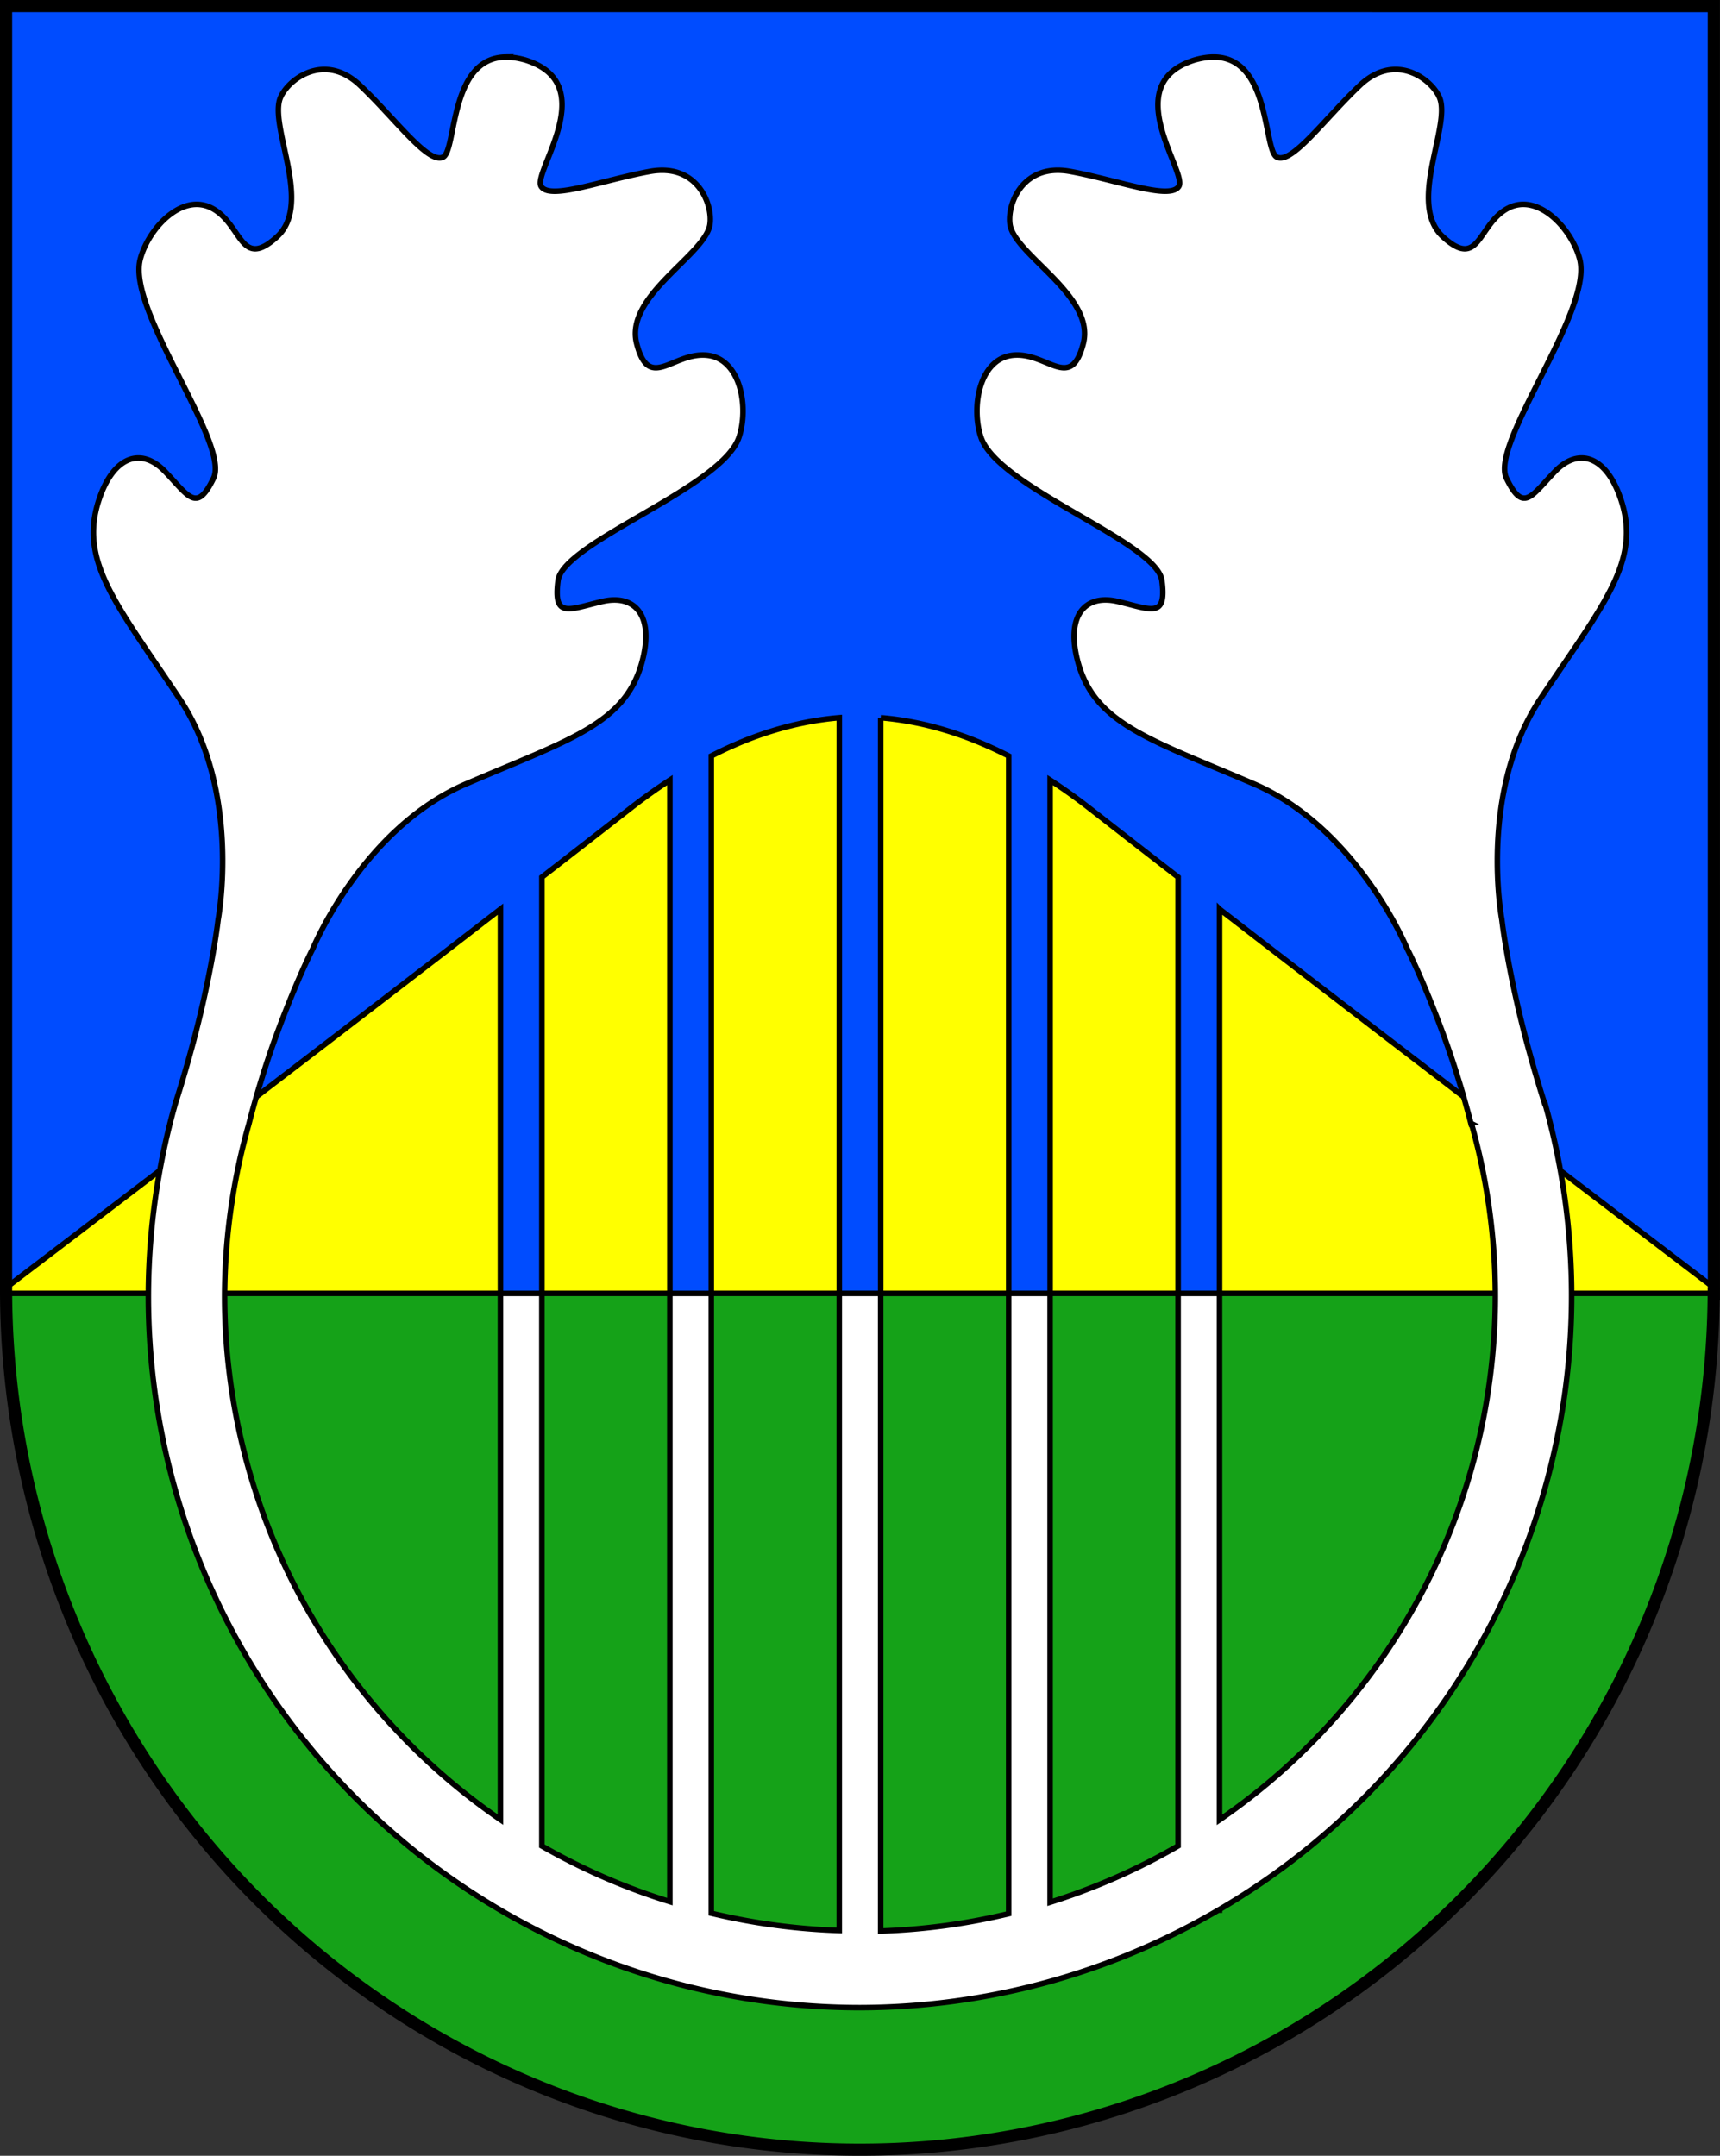 <?xml version="1.0" encoding="UTF-8" standalone="no"?>
<!-- Created with Inkscape (http://www.inkscape.org/) -->

<svg
   width="155.506mm"
   height="194.923mm"
   viewBox="0 0 155.506 194.923"
   version="1.1"
   id="svg8379"
   inkscape:version="1.2.2 (732a01da63, 2022-12-09)"
   sodipodi:docname="Wappen Nindorf Re2.svg"
   xmlns:inkscape="http://www.inkscape.org/namespaces/inkscape"
   xmlns:sodipodi="http://sodipodi.sourceforge.net/DTD/sodipodi-0.dtd"
   xmlns="http://www.w3.org/2000/svg"
   xmlns:svg="http://www.w3.org/2000/svg">
  <rect x="0" y="0" width="155.506" height="194.923" fill="#333333" stroke="none"/>
  <sodipodi:namedview
     id="namedview8381"
     pagecolor="#ffffff"
     bordercolor="#666666"
     borderopacity="1.0"
     inkscape:showpageshadow="2"
     inkscape:pageopacity="0.0"
     inkscape:pagecheckerboard="0"
     inkscape:deskcolor="#d1d1d1"
     inkscape:document-units="mm"
     showgrid="false"
     inkscape:zoom="0.72657549"
     inkscape:cx="294.53237"
     inkscape:cy="369.54178"
     inkscape:current-layer="layer1" />
  <defs
     id="defs8376" />
  <g
     inkscape:label="Ebene 1"
     inkscape:groupmode="layer"
     id="layer1"
     transform="translate(-528.832,-57.331)">
    <g
       id="g8342"
       transform="translate(306.246,0.306)">
      <path
         id="path2288"
         style="fill:#004cff;fill-opacity:1;stroke:none;stroke-width:1.1;stroke-linecap:round;stroke-dasharray:none"
         d="M 223.135,57.575 V 173.557 a 77.203,77.841 0 0 0 77.203,77.841 77.203,77.841 0 0 0 77.185,-77.348 h 0.016 v -0.437 a 77.203,77.841 0 0 0 0.002,-0.056 77.203,77.841 0 0 0 -0.002,-0.166 l -0.004,-115.815 z" />
      <path
         id="path2302"
         style="fill:#15a218;fill-opacity:1;stroke:none;stroke-width:1.1;stroke-linecap:round;stroke-dasharray:none"
         d="m 223.151,173.971 a 77.203,77.841 0 0 0 77.187,77.427 77.203,77.841 0 0 0 77.185,-77.348 h 0.016 v -0.08 z" />
      <path
         id="path2069"
         style="fill:#ffff00;stroke:#000000;stroke-width:0.5;stroke-linecap:round"
         d="m 298.466,121.919 c -4.147,0.348 -8.018,1.635 -11.572,3.46 v 48.591 h 11.572 z m 3.746,0 v 52.052 h 11.572 v -48.591 c -3.554,-1.826 -7.425,-3.112 -11.572,-3.46 z m -19.063,5.64 c -1.242,0.809 -2.44,1.671 -3.587,2.567 -2.459,1.922 -5.17,4.028 -7.985,6.209 v 37.635 h 11.572 z m 34.38,0 v 46.411 h 11.572 v -37.635 c -2.814,-2.18 -5.526,-4.287 -7.985,-6.209 -1.147,-0.897 -2.345,-1.758 -3.587,-2.567 z m -49.697,11.672 c -15.727,12.151 -34.363,26.362 -44.696,34.224 v 0.101 a 77.203,77.841 0 0 0 0.016,0.414 h 44.68 z m 65.014,0 v 34.739 h 44.694 v -0.358 a 77.203,77.841 0 0 0 0.002,-0.056 77.203,77.841 0 0 0 -10e-4,-0.102 c -10.333,-7.862 -28.968,-22.072 -44.695,-34.223 z" />
      <path
         id="path1652"
         style="fill:#ffffff;stroke:#000000;stroke-width:0.5;stroke-linecap:round"
         d="m 268.299,62.184 c -5.101,0.07 -4.421,8.449 -5.658,9.049 -1.365,0.661 -4.342,-3.505 -7.506,-6.496 -3.164,-2.991 -6.409,-0.63 -7.175,1.068 -1.142,2.533 2.967,9.612 -0.321,12.623 -3.333,3.052 -3.148,-1.109 -5.863,-2.563 -2.757,-1.475 -5.821,1.882 -6.518,4.628 -1.186,4.675 8.155,16.618 6.632,19.776 -1.523,3.158 -2.238,1.633 -4.379,-0.604 -2.141,-2.236 -4.68,-1.44 -5.997,2.609 -1.801,5.537 1.64,9.431 7.3,17.922 5.66,8.492 3.49,19.991 3.49,19.991 0,0 -0.313,2.857 -1.37,7.532 -1.057,4.676 -2.484,9.047 -2.484,9.047 a 64.34,64.34 0 0 0 -2.452,17.447 64.34,64.34 0 0 0 64.339,64.339 64.34,64.34 0 0 0 32.404,-8.816 h 0.103 v -0.061 a 64.34,64.34 0 0 0 31.833,-55.462 64.34,64.34 0 0 0 -2.418,-17.456 l -0.034,0.009 c 0,0 -1.427,-4.371 -2.484,-9.047 -1.057,-4.676 -1.37,-7.532 -1.37,-7.532 0,0 -2.17,-11.499 3.49,-19.991 5.66,-8.492 9.101,-12.386 7.3,-17.922 -1.317,-4.049 -3.855,-4.845 -5.997,-2.609 -2.141,2.236 -2.856,3.762 -4.379,0.604 -1.523,-3.158 7.818,-15.101 6.632,-19.776 -0.697,-2.745 -3.761,-6.103 -6.518,-4.628 -2.715,1.453 -2.531,5.615 -5.863,2.563 -3.288,-3.011 0.821,-10.09 -0.321,-12.623 -0.766,-1.698 -4.012,-4.059 -7.175,-1.068 -3.164,2.991 -6.141,7.157 -7.506,6.496 -1.237,-0.599 -0.557,-8.978 -5.658,-9.049 -0.528,-0.007 -1.117,0.075 -1.777,0.263 -6.995,2.16 -0.649,10.121 -1.432,11.42 -0.783,1.299 -5.552,-0.565 -9.836,-1.344 -4.284,-0.779 -5.714,2.972 -5.428,4.813 0.426,2.745 7.733,6.433 6.623,10.751 -1.126,4.377 -3.242,0.789 -6.311,1.054 -3.115,0.269 -3.85,4.755 -2.934,7.436 1.559,4.564 15.905,9.47 16.354,12.947 0.449,3.477 -0.984,2.59 -3.999,1.885 -3.015,-0.704 -4.707,1.348 -3.599,5.459 1.514,5.622 6.523,7.006 15.901,11.03 9.378,4.024 13.839,14.843 13.839,14.843 0,0 1.455,2.78 3.401,8.094 1.444,3.941 2.4,7.793 2.4,7.793 l 0.04,-0.011 a 57.443,57.443 0 0 1 2.161,15.598 57.443,57.443 0 0 1 -24.936,47.357 v -47.6 h -3.745 v 49.959 a 57.443,57.443 0 0 1 -11.572,5.093 v -55.051 h -3.745 v 56.086 a 57.443,57.443 0 0 1 -11.572,1.567 v -57.653 h -3.745 v 57.604 a 57.443,57.443 0 0 1 -11.572,-1.561 v -56.043 h -3.745 v 54.996 a 57.443,57.443 0 0 1 -11.572,-5.032 v -49.963 h -3.745 v 47.577 a 57.443,57.443 0 0 1 -24.936,-47.335 57.443,57.443 0 0 1 2.201,-15.586 c 0,0 0.957,-3.852 2.4,-7.793 1.947,-5.314 3.401,-8.094 3.401,-8.094 0,0 4.461,-10.819 13.839,-14.843 9.378,-4.024 14.387,-5.408 15.901,-11.03 1.107,-4.111 -0.585,-6.163 -3.599,-5.459 -3.015,0.704 -4.447,1.592 -3.999,-1.885 0.449,-3.477 14.795,-8.383 16.354,-12.947 0.915,-2.68 0.181,-7.167 -2.934,-7.436 -3.068,-0.265 -5.185,3.322 -6.311,-1.054 -1.111,-4.318 6.197,-8.005 6.623,-10.751 0.286,-1.841 -1.145,-5.591 -5.428,-4.813 -4.284,0.779 -9.053,2.643 -9.836,1.344 -0.783,-1.299 5.563,-9.26 -1.432,-11.42 -0.66,-0.188 -1.249,-0.27 -1.777,-0.263 z" />
      <path
         id="path4661"
         style="fill:none;fill-opacity:1;stroke:#000000;stroke-width:1.1;stroke-linecap:round;stroke-dasharray:none"
         d="M 223.135,57.575 V 173.557 a 77.203,77.841 0 0 0 77.203,77.841 77.203,77.841 0 0 0 77.185,-77.348 h 0.016 v -0.437 a 77.203,77.841 0 0 0 0.002,-0.056 77.203,77.841 0 0 0 -0.002,-0.166 l -0.004,-115.815 z" />
    </g>
  </g>
</svg>
